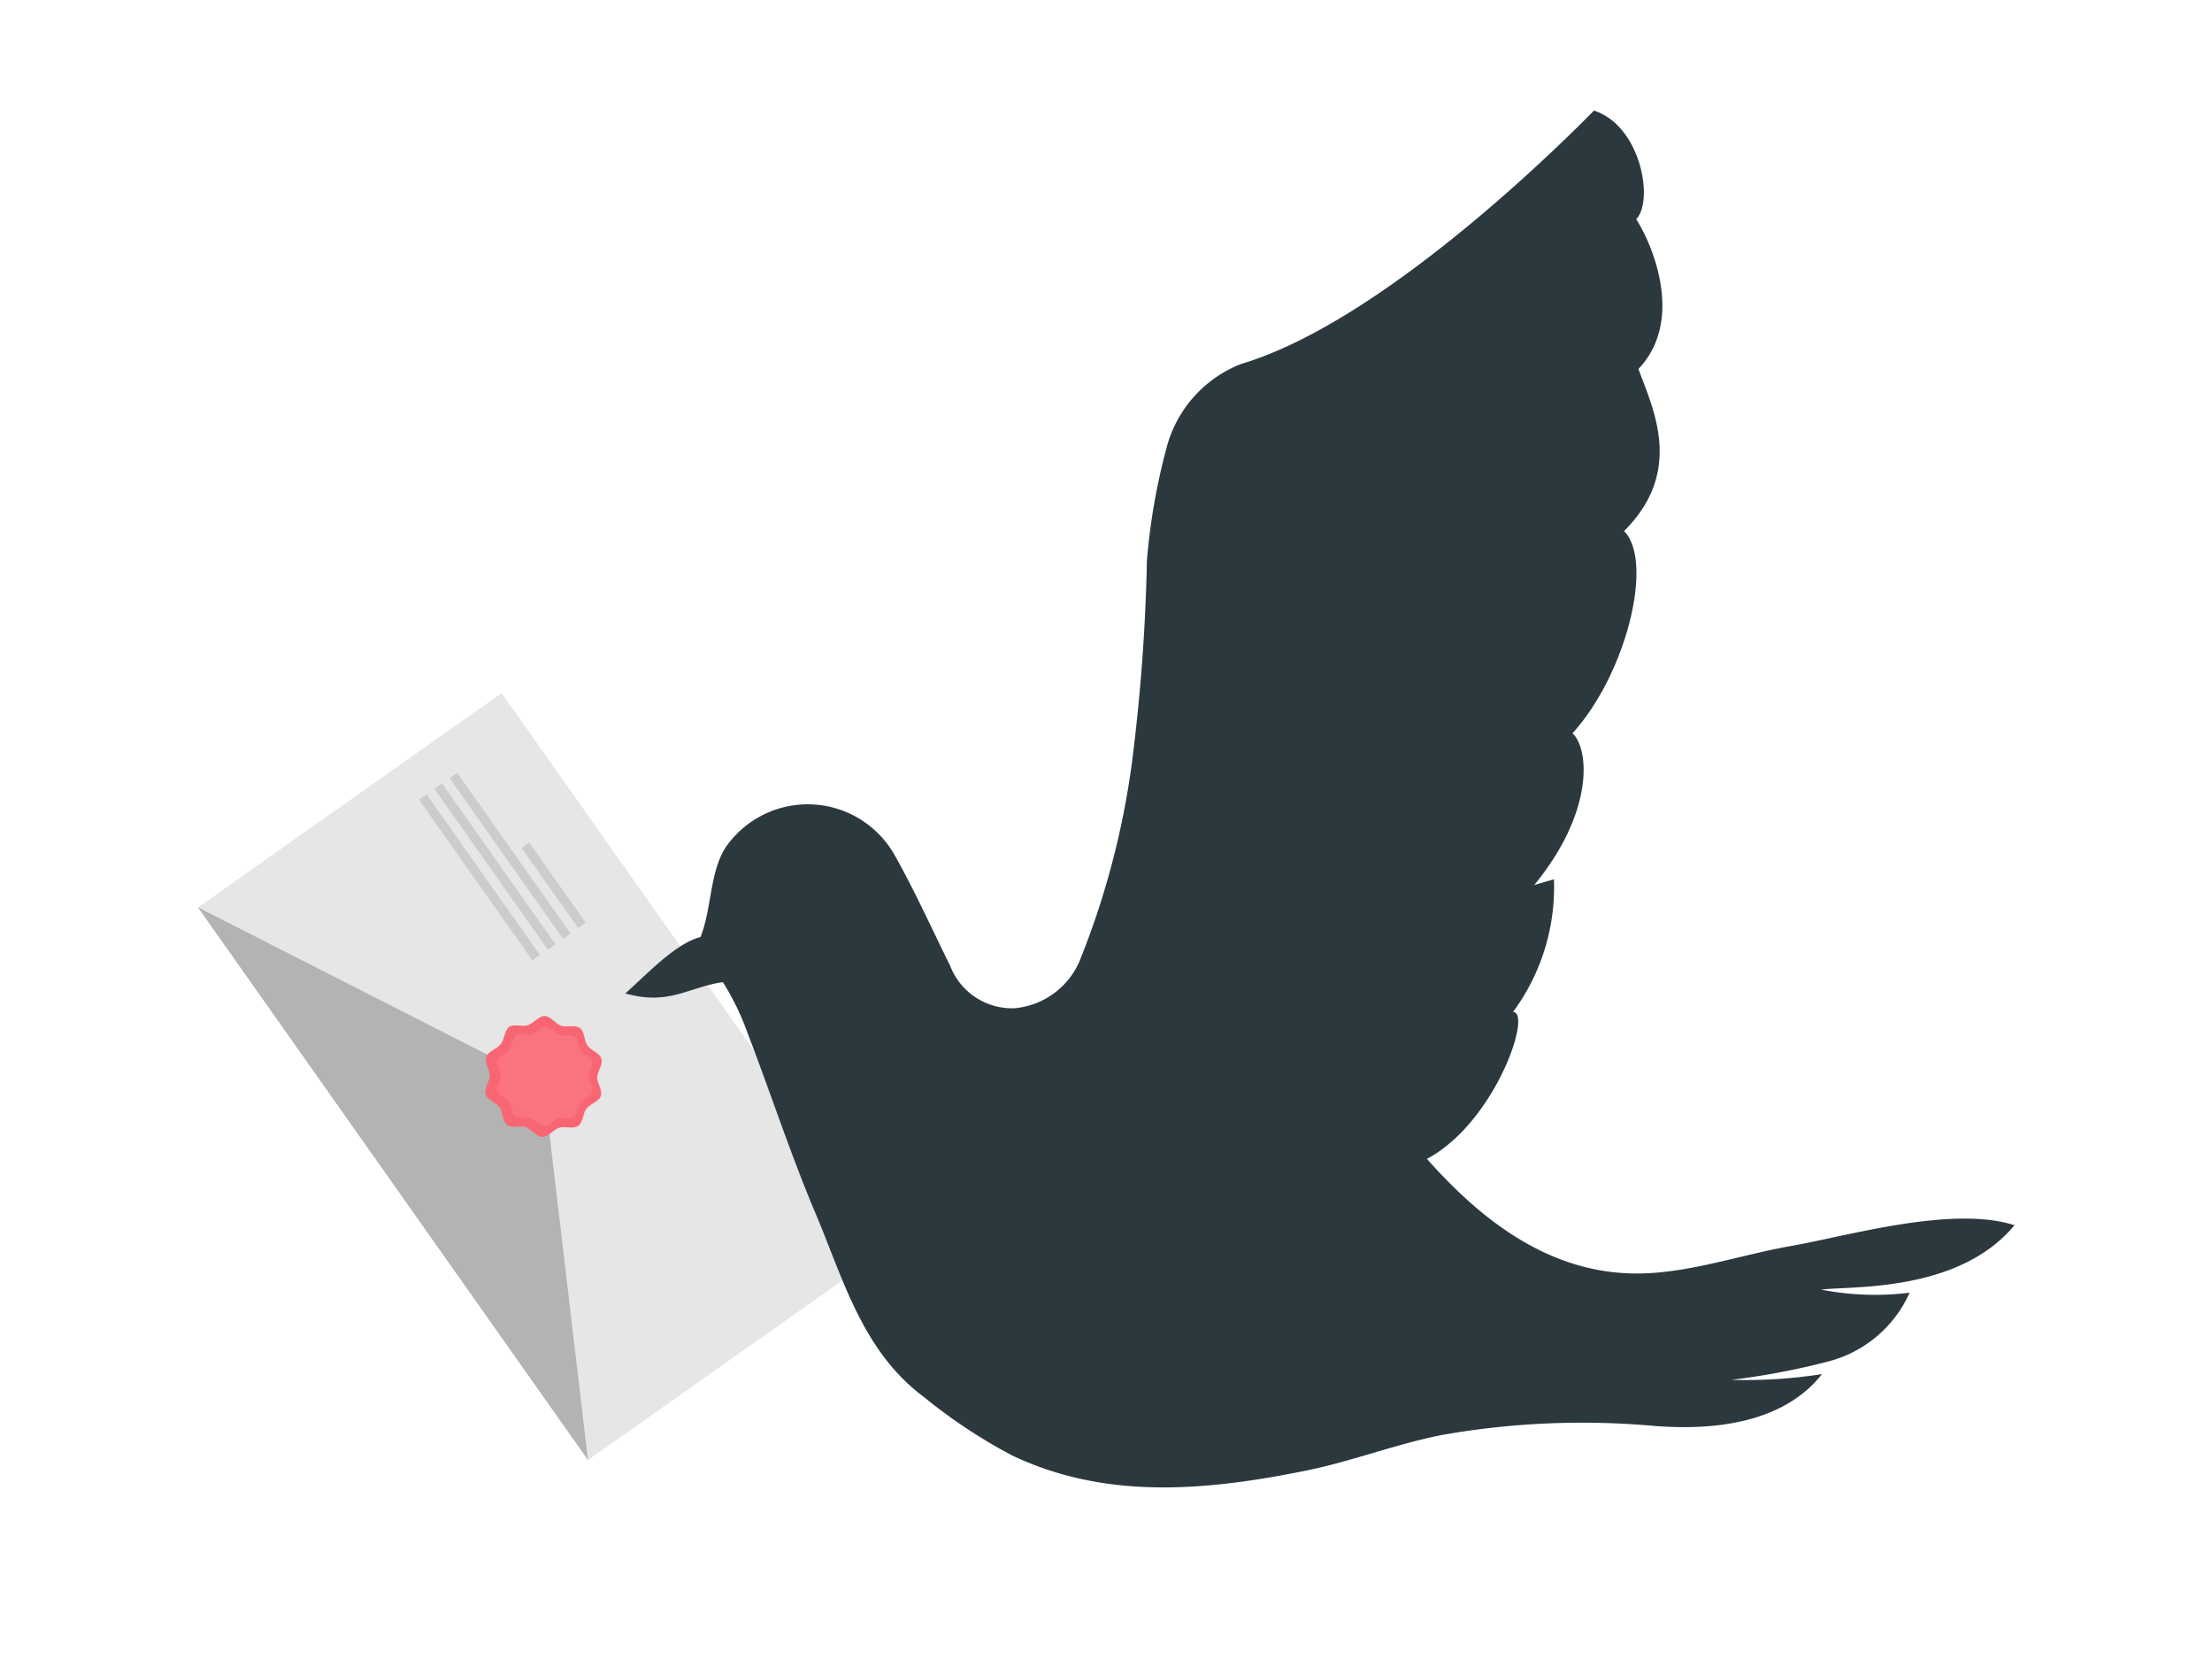 <svg xmlns="http://www.w3.org/2000/svg" viewBox="0 0 100 75"><defs><style>.cls-1{fill:#e6e6e6;}.cls-2{fill:#b3b3b3;}.cls-3{fill:#f96673;}.cls-4{fill:#fa7480;}.cls-5{fill:#ccc;}.cls-6{fill:#2b393f;}</style></defs><title>homer</title><g id="Layer_1" data-name="Layer 1"><rect class="cls-1" x="9.33" y="40.27" width="30.58" height="16.8" transform="translate(-0.93 96.85) rotate(-125.22)"/><polygon class="cls-2" points="26.58 66 24.57 48.97 8.95 41.02 26.58 66"/><path class="cls-3" d="M23,46.43c.23-.16.61,0,.86-.08s.49-.42.76-.42.49.35.74.44.64-.06.86.11.18.57.34.79.55.34.63.59-.18.58-.19.84.25.59.16.85-.48.35-.65.57-.14.62-.37.78-.61,0-.86.08-.49.42-.76.42-.49-.35-.74-.44-.64.06-.86-.11-.18-.57-.34-.79-.55-.34-.63-.59.18-.58.19-.84-.25-.59-.16-.85.48-.35.65-.57S22.82,46.59,23,46.43Z"/><path class="cls-4" d="M23.33,46.83c.19-.13.5,0,.71-.07s.4-.35.62-.34.4.29.61.36.52,0,.7.09.15.46.28.65.46.28.52.48-.15.47-.15.69.21.49.14.7-.4.29-.53.47-.11.51-.3.64-.5,0-.71.07-.4.35-.62.34-.4-.29-.61-.36-.52,0-.7-.09-.15-.46-.28-.65-.46-.28-.52-.48.15-.47.15-.69-.21-.49-.14-.7.4-.29.53-.47S23.14,47,23.33,46.83Z"/><rect class="cls-5" x="17.24" y="39.45" width="8.89" height="0.42" transform="translate(1.78 80.25) rotate(-125.22)"/><rect class="cls-5" x="17.93" y="38.97" width="8.89" height="0.42" transform="translate(3.27 80.05) rotate(-125.22)"/><rect class="cls-5" x="18.61" y="38.48" width="8.89" height="0.42" transform="translate(4.75 79.84) rotate(-125.22)"/><rect class="cls-5" x="22.81" y="39.81" width="4.44" height="0.42" transform="translate(6.77 83.55) rotate(-125.22)"/><path class="cls-6" d="M74.86,64.47a36.48,36.48,0,0,0-9.66.4c-2.09.41-4.1,1.2-6.19,1.62-4.46.9-9,1.33-13.25-.69a24.13,24.13,0,0,1-4-2.65c-2.75-2.05-3.62-5.27-4.86-8.22-1.15-2.71-2.06-5.52-3.12-8.27a11.59,11.59,0,0,0-1.1-2.26c-1.58.23-2.43,1.07-4.41.51.94-.83,2.26-2.26,3.4-2.55.51-1.28.41-2.94,1.14-4.06a4.51,4.51,0,0,1,7.63.35c.92,1.63,1.69,3.35,2.51,5a3,3,0,0,0,2.93,1.93,3.55,3.55,0,0,0,3-2.32,37.06,37.06,0,0,0,2.28-8.69,85.32,85.32,0,0,0,.69-9.23,28.6,28.6,0,0,1,.91-5.18,5.58,5.58,0,0,1,3.36-3.71C62.55,14.53,70.7,6.38,72.06,5c2.12.68,2.72,4.07,1.91,4.91.77,1.2,2.17,4.6.1,6.77.68,1.85,2.06,4.62-.65,7.33,1.36,1.36.11,6.45-2.33,9.14.75.7,1,3.53-1.73,6.86l.89-.26a9.49,9.49,0,0,1-1.85,6c.89,0-.81,5-3.89,6.64,2.52,2.85,5.67,5.27,9.7,5.18,2.27-.05,4.52-.85,6.8-1.25,2.47-.43,7.25-1.84,10.06-.93-2.53,3.05-7.38,2.74-8.74,2.91a12.69,12.69,0,0,0,4,.14,5.55,5.55,0,0,1-3.68,3.11,33.69,33.69,0,0,1-4.37.83,22.33,22.33,0,0,0,4.09-.26C80.32,64.72,76.47,64.58,74.86,64.47Z"/></g></svg>